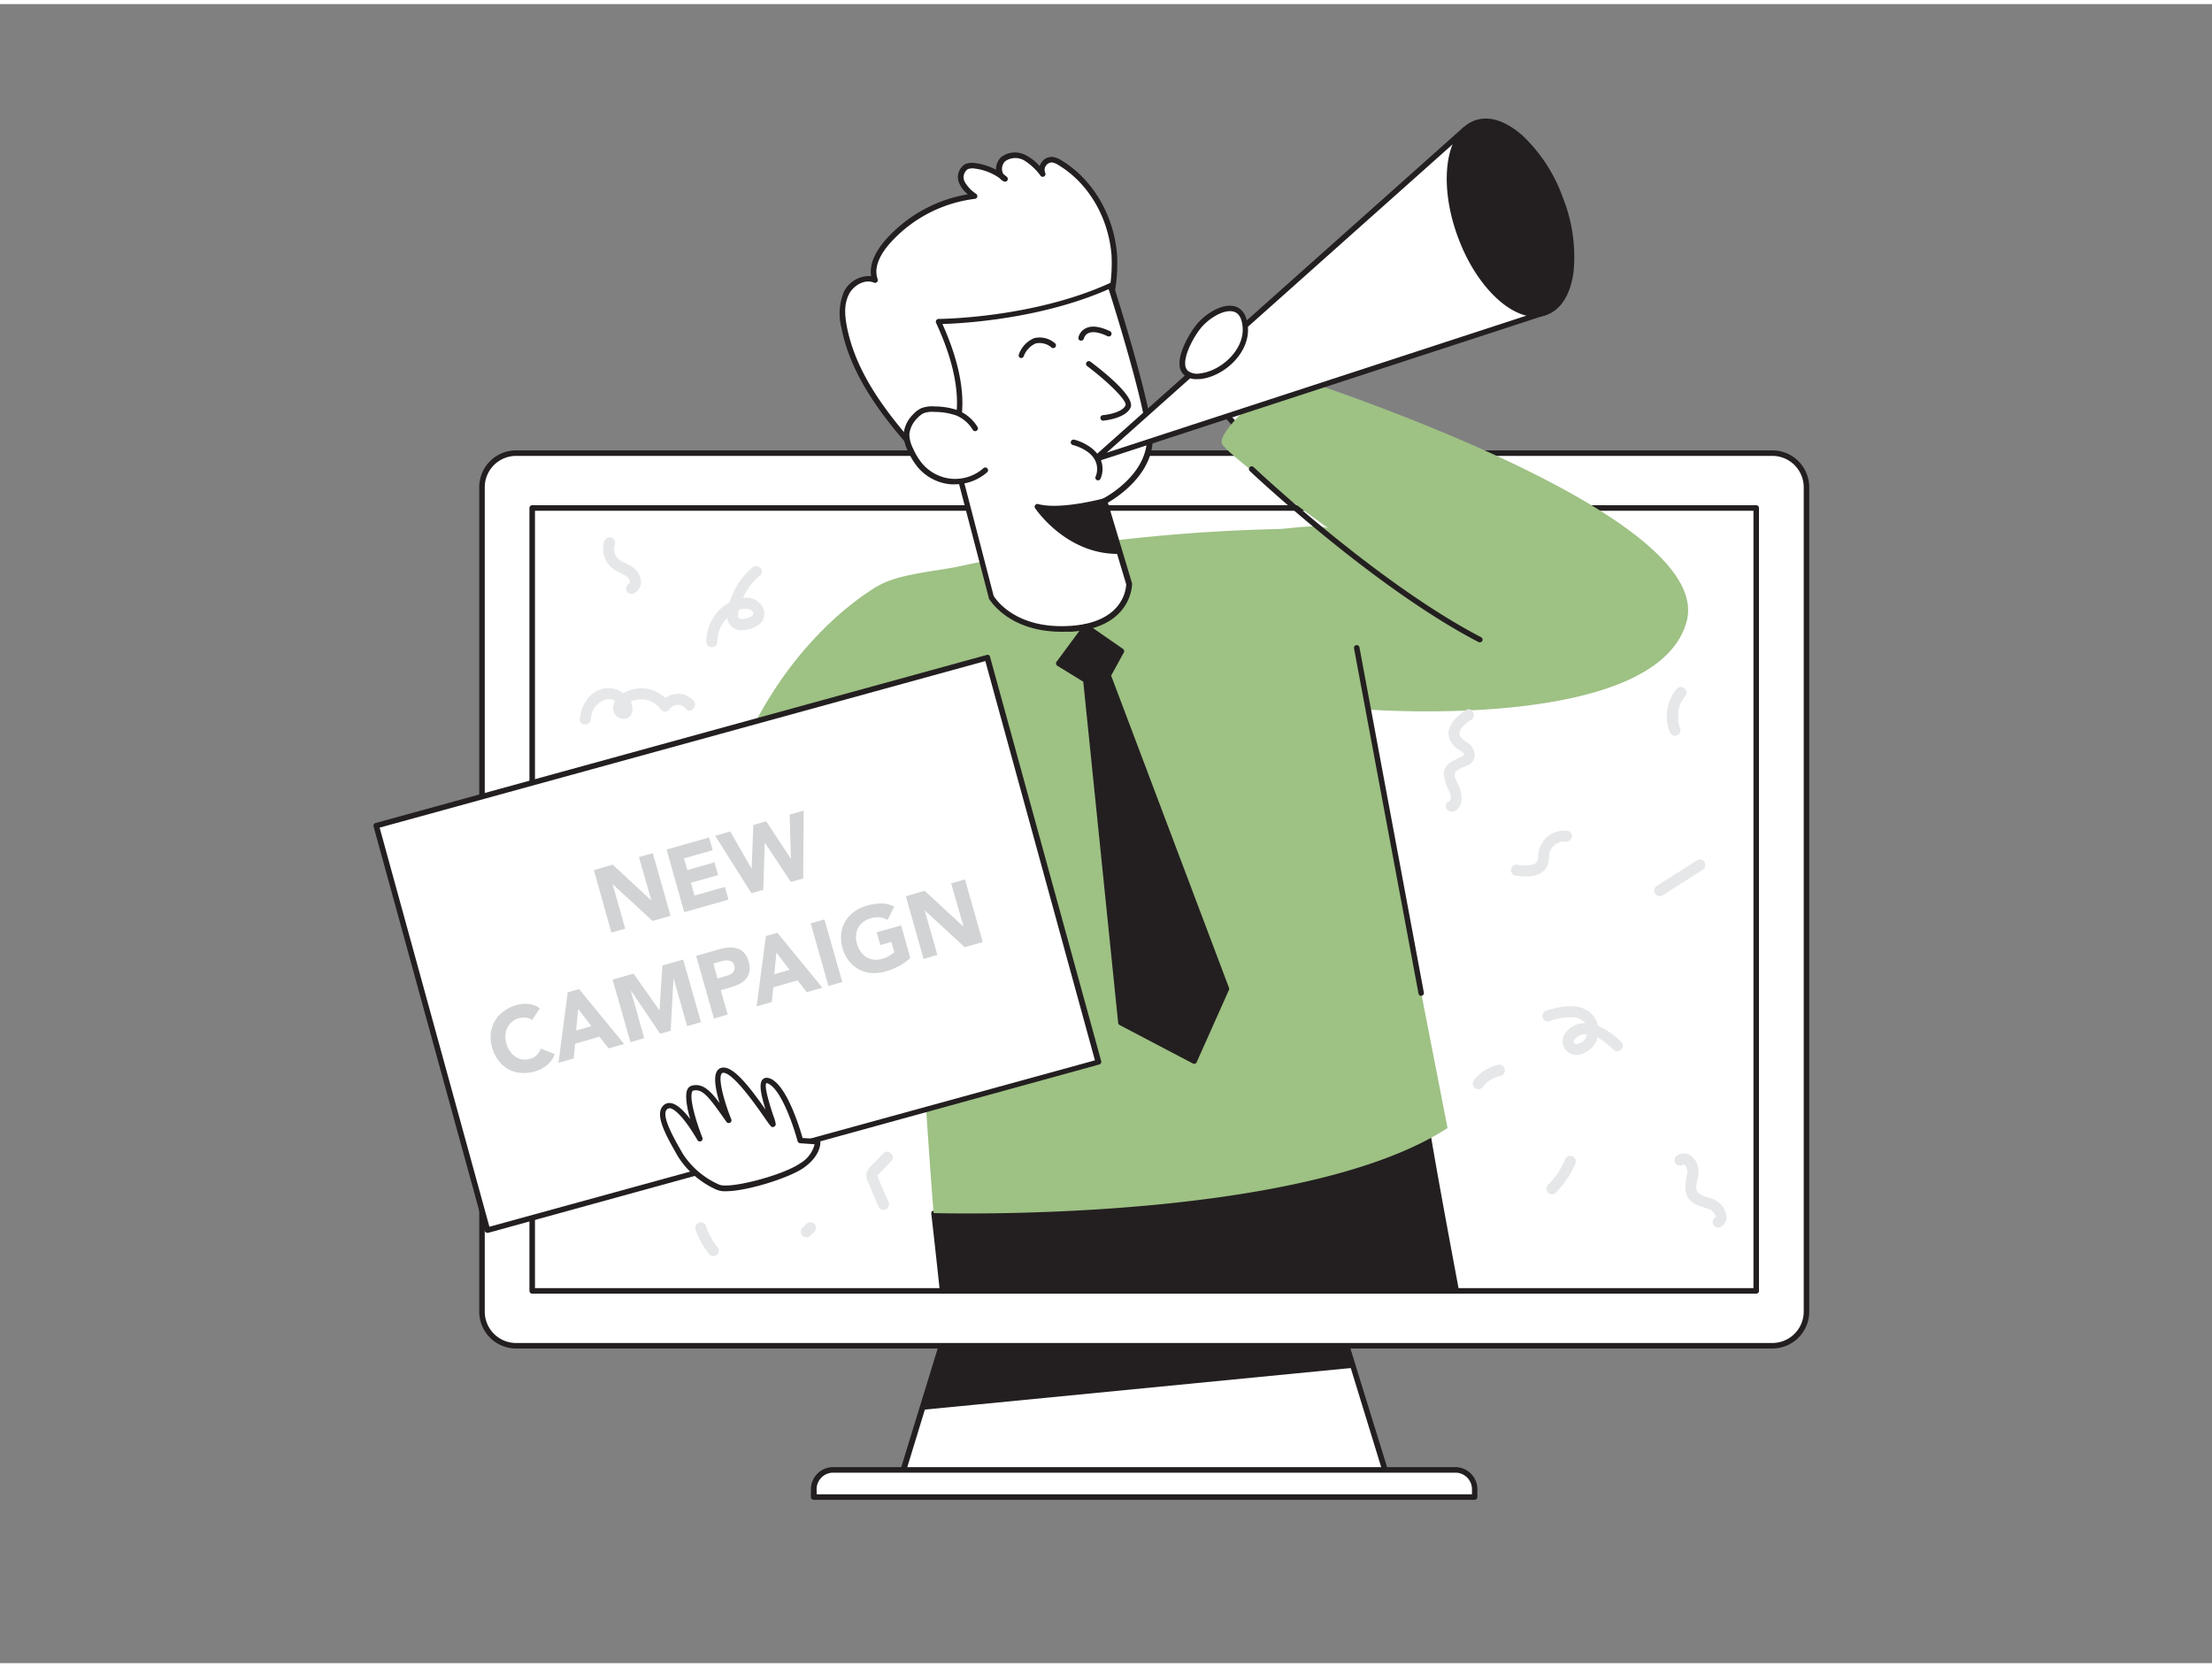 <svg id="_530_new_campaign_flatline" data-name="#530_new_campaign_flatline" xmlns="http://www.w3.org/2000/svg" viewBox="0 0 400 300" width="406" height="306" class="illustration styles_illustrationTablet__1DWOa"><rect x="0" y="0" width="400" height="300" fill="#808080" stroke="none"/><polygon points="250.79 266.19 163.04 266.19 166.87 253.73 170.56 241.71 243.27 241.71 244.63 246.14 250.79 266.19" fill="#fff"></polygon><path d="M250.79,266.69H163a.48.48,0,0,1-.4-.2.51.51,0,0,1-.08-.45l7.52-24.48a.5.5,0,0,1,.48-.35h72.71a.5.5,0,0,1,.48.35L251.27,266a.51.51,0,0,1-.08.45A.48.48,0,0,1,250.79,266.69Zm-87.07-1h86.39l-7.21-23.48h-72Z" fill="#231f20"></path><polygon points="244.63 246.14 166.87 253.73 170.56 241.71 243.27 241.71 244.63 246.14" fill="#231f20"></polygon><path d="M166.87,254.17a.44.44,0,0,1-.34-.16.46.46,0,0,1-.08-.41l3.69-12a.45.45,0,0,1,.42-.31h72.71a.45.45,0,0,1,.42.31l1.36,4.43a.44.44,0,0,1-.05.37.47.47,0,0,1-.33.2l-77.76,7.59Zm4-12-3.4,11.08,76.56-7.48-1.11-3.6Z" fill="#231f20"></path><path d="M150.66,265H263.16a3.52,3.52,0,0,1,3.52,3.52V270a0,0,0,0,1,0,0H147.14a0,0,0,0,1,0,0v-1.42A3.52,3.52,0,0,1,150.66,265Z" fill="#fff"></path><path d="M266.68,270.47H147.14a.5.5,0,0,1-.5-.5v-1.41a4,4,0,0,1,4-4H263.16a4,4,0,0,1,4,4V270A.5.5,0,0,1,266.68,270.47Zm-119-1H266.18v-.91a3,3,0,0,0-3-3H150.67a3,3,0,0,0-3,3Z" fill="#231f20"></path><rect x="87.16" y="81.2" width="239.51" height="161.42" rx="6.18" fill="#fff"></rect><path d="M320.49,243.11H93.33a6.67,6.67,0,0,1-6.67-6.67V87.37a6.67,6.67,0,0,1,6.67-6.67H320.49a6.68,6.68,0,0,1,6.68,6.67V236.44A6.68,6.68,0,0,1,320.49,243.11ZM93.33,81.7a5.67,5.67,0,0,0-5.67,5.67V236.44a5.67,5.67,0,0,0,5.67,5.67H320.49a5.68,5.68,0,0,0,5.68-5.67V87.37a5.68,5.68,0,0,0-5.68-5.67Z" fill="#231f20"></path><rect x="96.24" y="91.12" width="221.34" height="141.57" fill="#fff"></rect><path d="M317.58,233.19H96.24a.5.5,0,0,1-.5-.5V91.12a.5.5,0,0,1,.5-.5H317.58a.5.5,0,0,1,.5.5V232.69A.5.5,0,0,1,317.58,233.19Zm-220.84-1H317.08V91.62H96.74Z" fill="#231f20"></path><path d="M158.61,105.31s-28.19,15.35-30.82,57.6l35.6,7L172.8,137Z" fill="#9EC184"></path><path d="M166.47,81.61c-6.11-6.75-12.08-14.22-13.82-23.16a9.67,9.67,0,0,1,.39-6.16c.93-1.88,3.25-3.19,5.19-2.38-.88-2.37.55-5,2.21-6.86a25,25,0,0,1,15.79-8.32A6.59,6.59,0,0,1,174,32.31a2.26,2.26,0,0,1,.8-2.91,2.88,2.88,0,0,1,1.57-.15,10.33,10.33,0,0,1,5.39,2.37c-1.31-.57-1.38-2.64-.31-3.58a3.62,3.62,0,0,1,4-.2,10.44,10.44,0,0,1,3.1,2.9,1.87,1.87,0,0,1,1.69-2.61,3.21,3.21,0,0,1,1.41.54c5.78,3.45,9.35,10,9.85,16.75a29,29,0,0,1-5.8,18.91,45.4,45.4,0,0,1-15.34,12.88c-4.76,2.58-10.74,4.51-15.44,1.8" fill="#fff"></path><path d="M166.47,82.11a.49.49,0,0,1-.37-.16c-6.21-6.87-12.19-14.45-13.94-23.4a10.32,10.32,0,0,1,.43-6.49,5.07,5.07,0,0,1,4.94-2.86c-.43-2.59,1.35-5.12,2.53-6.48A25.56,25.56,0,0,1,175,34.4a5.45,5.45,0,0,1-1.49-1.89,2.75,2.75,0,0,1,1-3.56,3.29,3.29,0,0,1,1.84-.19,10.78,10.78,0,0,1,3.78,1.2,2.91,2.91,0,0,1,.91-2.29,4.13,4.13,0,0,1,4.58-.28A8.57,8.57,0,0,1,188,29.3a2.88,2.88,0,0,1,.28-.59,2.26,2.26,0,0,1,2-1.08,3.72,3.72,0,0,1,1.63.61c5.69,3.4,9.56,10,10.09,17.14a29.34,29.34,0,0,1-5.9,19.24,45.57,45.57,0,0,1-15.5,13c-5.91,3.19-11,4-14.94,2.29.39.45.79.9,1.19,1.34a.5.5,0,0,1,0,.71A.54.54,0,0,1,166.47,82.11Zm-1.56-3.6a.59.59,0,0,1,.25.07c4.65,2.68,10.7.49,15-1.81A44.75,44.75,0,0,0,195.29,64,28.41,28.41,0,0,0,201,45.46c-.52-6.86-4.2-13.12-9.62-16.36a2.87,2.87,0,0,0-1.18-.47A1.36,1.36,0,0,0,189,30.5a.49.49,0,0,1-.17.65.49.49,0,0,1-.66-.1,10.49,10.49,0,0,0-2.95-2.77,3.18,3.18,0,0,0-3.45.14,1.93,1.93,0,0,0-.55,1.7,1.58,1.58,0,0,0,.25.64c.2.15.41.31.6.48a.49.49,0,0,1,.1.64.51.51,0,0,1-.62.2,2.22,2.22,0,0,1-.79-.6,9.79,9.79,0,0,0-4.46-1.73,2.44,2.44,0,0,0-1.29.1,1.78,1.78,0,0,0-.57,2.26,6.37,6.37,0,0,0,2.1,2.22.51.51,0,0,1,.18.53.48.48,0,0,1-.43.36,24.62,24.62,0,0,0-15.47,8.16c-1.17,1.34-3,3.95-2.11,6.36a.5.5,0,0,1-.67.63c-1.7-.72-3.76.55-4.54,2.14s-.84,3.32-.35,5.85c1.48,7.6,6.17,14.25,11.4,20.32A.48.48,0,0,1,164.91,78.51Z" fill="#231f20"></path><path d="M263.39,232.69h-93c-.89-8.39-1.55-14.07-1.55-14.07l88.92-17.39C258.37,205.48,260.45,217,263.39,232.69Z" fill="#231f20"></path><path d="M263.39,233.13h-93a.44.44,0,0,1-.44-.39c-.88-8.3-1.54-14-1.55-14.07a.44.44,0,0,1,.36-.48l88.92-17.39a.38.38,0,0,1,.33.07.46.46,0,0,1,.19.3c.59,4.1,2.54,15,5.63,31.44a.42.42,0,0,1-.09.36A.44.44,0,0,1,263.39,233.13Zm-92.61-.88h92.08c-2.93-15.62-4.82-26.12-5.48-30.5L169.31,219C169.48,220.39,170.05,225.41,170.78,232.25Z" fill="#231f20"></path><path d="M217.11,67.27s2.41,6,10.12,12.17l6.43-6.93L220.81,56.06Z" fill="#fff"></path><path d="M227.23,80a.51.51,0,0,1-.31-.11c-7.72-6.18-10.17-12.13-10.27-12.38a.52.52,0,0,1,0-.35l3.7-11.2a.5.5,0,0,1,.39-.34.48.48,0,0,1,.48.18L234.05,72.2a.5.5,0,0,1,0,.65l-6.42,6.94A.52.52,0,0,1,227.23,80Zm-9.59-12.7c.44,1,3,6.17,9.54,11.51L233,72.48,221,57.11Z" fill="#231f20"></path><path d="M232.34,66.85S219.64,77.21,221,79.55s19.38,15.38,19.39,15.38c-1.52-1.09-7.6,0-9.34,0q-12,.27-23.87,1.46A287.43,287.43,0,0,0,174,101.56c-4.38,1-11.58,1.4-15.39,3.75s-2.76,5.61-1.65,9.92c.49,1.9,1,3.82,1.4,5.74,7.23,31.79,7.84,65.19,10.47,97.65,0,0,66.19,2,92.93-15.38L247,127.54s52.62,4.14,58-15.92S232.34,66.85,232.34,66.85Z" fill="#9EC184"></path><path d="M199.66,89.86l4.49,15s.11,7.43-10.61,8.11-14.33-5.74-14.33-5.74L171.84,79s4.95-6.2-2.19-21.59c0,0,16.88,0,31.13-6.5,0,0,5.84,18.11,7,26.21S199.66,89.86,199.66,89.86Z" fill="#fff"></path><path d="M192,113.5c-9.68,0-13-5.79-13.19-6a.34.34,0,0,1,0-.12l-7.38-28.24a.51.51,0,0,1,.1-.44c0-.06,4.64-6.2-2.26-21.06a.51.51,0,0,1,.46-.71c.16,0,16.94-.1,30.93-6.46a.49.49,0,0,1,.41,0,.5.5,0,0,1,.27.3c.06.19,5.86,18.25,7,26.3,1.09,7.41-6.28,12.09-8,13.09l4.37,14.59a.34.34,0,0,1,0,.14c0,.08,0,7.91-11.08,8.61C193,113.48,192.47,113.5,192,113.5ZM179.68,107c.38.64,4,6.06,13.82,5.44,9.69-.61,10.13-6.78,10.15-7.53L199.18,90a.5.5,0,0,1,.26-.59c.09,0,9-4.61,7.87-12.25-1.05-7.2-5.86-22.56-6.83-25.61-12.36,5.46-26.63,6.2-30.06,6.3,6.13,13.65,2.77,20,2,21.21Z" fill="#231f20"></path><path d="M176.31,76.71a6.77,6.77,0,0,0-3.29-2.8,12,12,0,0,0-4-.68,5,5,0,0,0-2.22.27,4.22,4.22,0,0,0-1.26,1,5.29,5.29,0,0,0-1.63,3.27,6.2,6.2,0,0,0,.76,2.89,12.32,12.32,0,0,0,1.7,2.8,8.27,8.27,0,0,0,11.75.88" fill="#fff"></path><path d="M172.63,86.84c-.22,0-.43,0-.65,0a8.81,8.81,0,0,1-6-3.07,12.83,12.83,0,0,1-1.78-2.91,6.87,6.87,0,0,1-.8-3.12,5.74,5.74,0,0,1,1.77-3.6,4.5,4.5,0,0,1,1.42-1.06,5.36,5.36,0,0,1,2.44-.32,12.57,12.57,0,0,1,4.21.71,7.36,7.36,0,0,1,3.53,3,.5.5,0,0,1-.17.69.51.51,0,0,1-.69-.17,6.32,6.32,0,0,0-3-2.6,11.86,11.86,0,0,0-3.88-.64,4.49,4.49,0,0,0-2,.23,3.7,3.7,0,0,0-1.1.85,4.83,4.83,0,0,0-1.49,2.94,5.91,5.91,0,0,0,.71,2.66,11.27,11.27,0,0,0,1.64,2.68,7.91,7.91,0,0,0,5.34,2.73,7.78,7.78,0,0,0,5.69-1.9.49.49,0,0,1,.7,0,.5.5,0,0,1,0,.71A8.85,8.85,0,0,1,172.63,86.84Z" fill="#231f20"></path><path d="M196.89,65.06s7.86,5.92,7.1,7.68-4.51,2.09-4.51,2.09" fill="#fff"></path><path d="M199.48,75.33a.5.5,0,0,1-.49-.46.49.49,0,0,1,.45-.54c1-.08,3.57-.56,4.09-1.78.33-.75-2.92-4.06-6.94-7.09a.5.5,0,1,1,.6-.8c2.46,1.85,8.09,6.36,7.26,8.28s-4.51,2.35-4.92,2.38Z" fill="#231f20"></path><path d="M184.71,63.45s1.73-4.63,5.78-1.74" fill="#fff"></path><path d="M184.71,64l-.18,0a.5.5,0,0,1-.29-.65A5,5,0,0,1,187,60.41a4.22,4.22,0,0,1,3.75.9.51.51,0,0,1,.11.7.5.5,0,0,1-.69.11,3.33,3.33,0,0,0-2.87-.76,4.09,4.09,0,0,0-2.16,2.27A.48.48,0,0,1,184.71,64Z" fill="#231f20"></path><path d="M195.5,60.37s.58-2.9,5-.78" fill="#fff"></path><path d="M195.5,60.86h-.11a.49.49,0,0,1-.38-.58,2.52,2.52,0,0,1,1.31-1.65c1.08-.54,2.56-.36,4.4.52a.5.5,0,1,1-.43.91c-1.52-.73-2.74-.92-3.51-.54a1.48,1.48,0,0,0-.79,1A.51.51,0,0,1,195.5,60.86Z" fill="#231f20"></path><path d="M199.66,89.86s-7.83,2.17-12.06,1c0,0,5.49,8.12,14.62,8Z" fill="#231f20"></path><path d="M202.07,99.42c-9.2,0-14.65-7.91-14.88-8.25a.48.48,0,0,1,0-.56.5.5,0,0,1,.53-.2c4.05,1.09,11.72-1,11.8-1a.5.5,0,0,1,.61.35l2.56,9a.53.53,0,0,1-.08.44.52.52,0,0,1-.4.2Zm-13.27-7.8c1.75,2.06,6.28,6.56,12.76,6.79l-2.25-7.94C197.72,90.88,192.56,92.07,188.8,91.62Z" fill="#231f20"></path><polygon points="264.9 22.71 198 82.34 279.5 55.73 264.9 22.71" fill="#fff"></polygon><path d="M198,82.84a.51.51,0,0,1-.43-.26.49.49,0,0,1,.1-.62l66.89-59.62a.51.51,0,0,1,.44-.12.47.47,0,0,1,.35.29l14.61,33a.47.47,0,0,1,0,.4.5.5,0,0,1-.3.27l-81.5,26.61A.45.45,0,0,1,198,82.84Zm66.72-59.3-64.6,57.58,78.7-25.7Z" fill="#231f20"></path><path d="M217.11,67.27c4-.49,8.39-4.53,8-8.86-.43-5.61-5.75-3.15-8.21-.37-1.35,1.53-4.61,6.93-2.45,8.71A3.44,3.44,0,0,0,217.11,67.27Z" fill="#fff"></path><path d="M216.4,67.82a3.34,3.34,0,0,1-2.21-.69,2.51,2.51,0,0,1-.89-1.84c-.2-2.47,2.07-6.22,3.28-7.58,1.75-2,4.76-3.72,6.87-3,.9.31,2,1.19,2.21,3.68.37,4.67-4.27,8.89-8.49,9.4h0A7.09,7.09,0,0,1,216.4,67.82Zm6-12.29c-1.61,0-3.75,1.35-5.07,2.84-1.15,1.3-3.2,4.79-3,6.84a1.57,1.57,0,0,0,.53,1.15,2.85,2.85,0,0,0,2.23.41h0c3.71-.44,7.93-4.25,7.62-8.32-.13-1.56-.64-2.51-1.54-2.81A2.48,2.48,0,0,0,222.4,55.53Z" fill="#231f20"></path><path d="M194.15,79.25s6.17,1.54,4.43,6.36" fill="#fff"></path><path d="M198.58,86.11a.51.51,0,0,1-.17,0,.5.5,0,0,1-.3-.64,3.51,3.51,0,0,0-.1-3c-1-2-3.95-2.73-4-2.73a.51.51,0,0,1-.37-.61.5.5,0,0,1,.61-.36c.14,0,3.36.86,4.62,3.23a4.46,4.46,0,0,1,.16,3.78A.48.48,0,0,1,198.58,86.11Z" fill="#231f20"></path><ellipse cx="273.11" cy="38.64" rx="9.64" ry="18.24" transform="translate(3.76 98.07) rotate(-20.5)" fill="#231f20"></ellipse><path d="M277.66,56.55c-4.94,0-10.87-5.87-14-14.36-3.62-9.68-2.3-19.15,2.93-21.11,2.6-1,5.7,0,8.76,2.72a28.75,28.75,0,0,1,7.3,11.29h0a28.75,28.75,0,0,1,1.9,13.31c-.53,4.06-2.24,6.83-4.83,7.79A5.55,5.55,0,0,1,277.66,56.55Zm-9-34.84a4.73,4.73,0,0,0-1.72.31c-4.72,1.76-5.77,10.65-2.35,19.82S274.6,57,279.33,55.26c2.23-.83,3.72-3.31,4.19-7a27.66,27.66,0,0,0-1.85-12.83h0a27.65,27.65,0,0,0-7-10.9C272.56,22.68,270.47,21.71,268.62,21.71Z" fill="#231f20"></path><path d="M267.57,115.41a.53.53,0,0,1-.23-.06c-19.11-9.94-41.13-30.71-41.35-30.92a.49.49,0,0,1,0-.7.5.5,0,0,1,.71,0c.22.21,22.14,20.88,41.12,30.75a.5.5,0,0,1,.22.68A.51.51,0,0,1,267.57,115.41Z" fill="#231f20"></path><path d="M257,179.34a.49.49,0,0,1-.49-.41L244.85,116.5a.5.5,0,0,1,.4-.58.49.49,0,0,1,.58.4l11.65,62.43a.5.5,0,0,1-.4.58Z" fill="#231f20"></path><polygon points="196.38 112.57 191.46 119.23 196.36 122.23 202.7 184.18 215.94 191.13 221.77 178.05 200.38 121.39 202.79 117.01 196.38 112.57" fill="#231f20"></polygon><path d="M215.94,191.62a.59.59,0,0,1-.23-.05l-13.24-6.95a.52.52,0,0,1-.27-.39l-6.31-61.7-4.69-2.88a.45.45,0,0,1-.22-.33.49.49,0,0,1,.08-.39l4.92-6.66a.51.51,0,0,1,.69-.11l6.4,4.44a.5.5,0,0,1,.15.65l-2.29,4.18,21.31,56.45a.52.52,0,0,1,0,.37l-5.84,13.08a.51.51,0,0,1-.29.27Zm-12.77-7.76,12.53,6.58,5.53-12.4-21.31-56.47a.45.45,0,0,1,0-.41l2.19-4-5.63-3.91-4.31,5.84,4.43,2.72a.52.52,0,0,1,.24.37Z" fill="#231f20"></path><rect x="76.04" y="132.02" width="114.6" height="75.85" transform="translate(-40.29 41.44) rotate(-15.38)" fill="#fff"></rect><path d="M88.15,222.2a.5.5,0,0,1-.49-.36L67.55,148.7a.5.5,0,0,1,.35-.61L178.4,117.7a.55.55,0,0,1,.38,0,.51.51,0,0,1,.24.3l20.11,73.14a.5.5,0,0,1-.35.61L88.28,222.19Zm-19.5-73.28L88.5,221.09,198,191,178.18,118.8Z" fill="#231f20"></path><path d="M147.83,205.75s.22,2.18-2.85,4.32-13.07,4.93-15.21,3.87a15.45,15.45,0,0,1-6.8-5.87c-1.74-3.07-4-6.94-2.81-8.41s3.61.8,6.41,5.6c0,0-3.47-8.67-1.34-9.21s3.61,1.7,6.54,5.86c0,0-3.73-9.15-.93-9.1s8.94,10.32,8.94,9.78-3.6-9.34-.53-7.74,5.47,10.68,5.47,10.68Z" fill="#fff"></path><path d="M131.26,214.67a3.93,3.93,0,0,1-1.71-.29,15.87,15.87,0,0,1-7-6.07l-.19-.34c-1.85-3.26-3.94-6.95-2.56-8.63a1.56,1.56,0,0,1,1.39-.62c1,.08,2.22,1.06,3.62,2.91-.58-2-1-4.33-.5-5.38a1.25,1.25,0,0,1,.82-.68c1.85-.46,3.19.75,5,3.16-.66-2.18-1.19-4.75-.44-5.83a1.32,1.32,0,0,1,1.18-.59c2,0,4.88,3.78,7.56,7.59-.92-3-1.23-4.85-.45-5.51.25-.22.73-.39,1.52,0,2.91,1.52,5.14,8.92,5.63,10.65l2.76.19a.5.5,0,0,1,.46.45c0,.1.21,2.5-3.06,4.78C142.74,212.24,135.1,214.67,131.26,214.67Zm-10.22-15a.64.64,0,0,0-.49.26c-.94,1.15,1.23,5,2.66,7.51l.19.34a15,15,0,0,0,6.6,5.67c1.8.9,11.55-1.64,14.7-3.83a5.58,5.58,0,0,0,2.61-3.44l-2.63-.19a.53.53,0,0,1-.45-.37c-.65-2.47-2.86-9.13-5.22-10.36a.8.8,0,0,0-.42-.14c-.24.24-.22,1.49,1.29,6a6.43,6.43,0,0,1,.4,1.41.53.53,0,0,1-.36.5c-.42.13-.46.06-1.69-1.7-1.53-2.21-5.6-8-7.4-8.08a.38.38,0,0,0-.34.15c-.7,1,.6,5.45,1.75,8.26a.49.49,0,0,1-.23.62.48.48,0,0,1-.64-.15l-.35-.49c-2.81-4-4-5.57-5.66-5.16-.06,0-.12,0-.18.16-.61,1.2.81,5.77,1.85,8.38a.5.5,0,0,1-.89.43c-3.07-5.25-4.64-5.76-5-5.79Z" fill="#231f20"></path><path d="M107.4,156.61l3.39-1,7,6.5h0l-2.24-7.87,2.5-.7,3.21,11.32-3.26.93-7.23-6.66h0l2.29,8.06-2.5.71Z" fill="#d1d3d4"></path><path d="M120.54,152.88l7.69-2.18.65,2.3-5.2,1.48.6,2.11,4.92-1.39.65,2.3-4.91,1.39.65,2.31,5.49-1.56.65,2.3-8,2.27Z" fill="#d1d3d4"></path><path d="M129.33,150.39l2.72-.78,3.87,6.75h0l.31-7.93,2.32-.66,4.47,6.79h0l-.22-8,2.53-.72-.09,12.27-2.23.63-4.72-7.13h0l-.27,8.55-2.14.61Z" fill="#d1d3d4"></path><path d="M96.22,183.71a2.56,2.56,0,0,0-1.1-.43,3.15,3.15,0,0,0-1.31.11,3.3,3.3,0,0,0-1.23.65,3.25,3.25,0,0,0-.82,1.05,3.74,3.74,0,0,0-.36,1.36,4.24,4.24,0,0,0,.17,1.52,4.17,4.17,0,0,0,.66,1.39,3.67,3.67,0,0,0,1,1,3.1,3.1,0,0,0,1.23.48,3,3,0,0,0,1.33-.09,2.81,2.81,0,0,0,2-1.88l2.52,1a4.48,4.48,0,0,1-1.4,2,5.91,5.91,0,0,1-2.13,1.12,7.23,7.23,0,0,1-2.57.28,5.73,5.73,0,0,1-2.27-.64A5.57,5.57,0,0,1,90.13,191,6.6,6.6,0,0,1,89,188.71a6.7,6.7,0,0,1-.25-2.59,5.6,5.6,0,0,1,.74-2.24,5.78,5.78,0,0,1,1.6-1.75A7.09,7.09,0,0,1,93.4,181a6.36,6.36,0,0,1,1-.19,5.05,5.05,0,0,1,1.1,0,4.85,4.85,0,0,1,1.12.23,4.06,4.06,0,0,1,1,.55Z" fill="#d1d3d4"></path><path d="M102.66,178.7l2.06-.58,8.14,9.92-2.81.8-1.66-2.12L104,188l-.26,2.67-2.75.78Zm1.89,3-.37,3.91,2.76-.79Z" fill="#d1d3d4"></path><path d="M110.78,176.4l3.78-1.08,4.7,6.65h0l.52-8.13,3.76-1.07,3.22,11.33-2.5.7-2.47-8.68h0l-.51,9.53-1.9.54-5.33-7.87h0L116.5,187l-2.5.71Z" fill="#d1d3d4"></path><path d="M125.88,172.11l4.21-1.2a9,9,0,0,1,1.71-.31,4,4,0,0,1,1.52.16,3,3,0,0,1,1.23.8,3.75,3.75,0,0,1,.82,1.57,3.9,3.9,0,0,1,.15,1.75,2.92,2.92,0,0,1-.58,1.33,3.66,3.66,0,0,1-1.16.94,7.93,7.93,0,0,1-1.62.64l-1.82.52,1.25,4.41-2.49.71Zm3.86,4.09,1.66-.48a2.94,2.94,0,0,0,.63-.24,1.74,1.74,0,0,0,.5-.38,1.13,1.13,0,0,0,.28-.53,1.41,1.41,0,0,0,0-.7,1.24,1.24,0,0,0-.4-.64,1.38,1.38,0,0,0-.63-.27,2.39,2.39,0,0,0-.75,0,5.35,5.35,0,0,0-.74.17l-1.28.36Z" fill="#d1d3d4"></path><path d="M138.5,168.52l2.07-.58,8.14,9.92-2.82.8-1.66-2.12-4.39,1.25-.27,2.67-2.75.78Zm1.9,3-.38,3.91,2.77-.79Z" fill="#d1d3d4"></path><path d="M146.6,166.23l2.49-.71,3.22,11.32-2.5.71Z" fill="#d1d3d4"></path><path d="M164.6,172.49a9.36,9.36,0,0,1-2.06,1.48,12.57,12.57,0,0,1-2.38.95,7.15,7.15,0,0,1-2.56.28,5.78,5.78,0,0,1-2.28-.64,5.54,5.54,0,0,1-1.8-1.52,6.79,6.79,0,0,1-1.16-2.33,6.72,6.72,0,0,1-.24-2.6,5.5,5.5,0,0,1,.74-2.24,5.83,5.83,0,0,1,1.59-1.74,7.29,7.29,0,0,1,2.33-1.11,9.4,9.4,0,0,1,2.6-.38,5.1,5.1,0,0,1,2.33.56l-1.22,2.42a3.56,3.56,0,0,0-1.38-.48,4.28,4.28,0,0,0-1.67.18,3.84,3.84,0,0,0-1.37.69,3.41,3.41,0,0,0-.9,1.07,3.49,3.49,0,0,0-.38,1.37A4.22,4.22,0,0,0,155,170a4.28,4.28,0,0,0,.67,1.39,3.24,3.24,0,0,0,1,.95,3.34,3.34,0,0,0,1.32.45,3.88,3.88,0,0,0,1.53-.14,5,5,0,0,0,1.35-.59,5,5,0,0,0,.84-.64l-.52-1.84-2,.58-.66-2.31,4.43-1.25Z" fill="#d1d3d4"></path><path d="M163.81,161.34l3.39-1,7.05,6.51h0L172,159l2.5-.71,3.21,11.32-3.26.93-7.23-6.66h0l2.29,8.06-2.5.71Z" fill="#d1d3d4"></path><path d="M304.63,123.78a1,1,0,0,0-1.41,0,7.8,7.8,0,0,0-1.31,7.77,1,1,0,0,0,1.23.7,1,1,0,0,0,.7-1.23,6.48,6.48,0,0,1-.26-.78c0-.15-.07-.3-.1-.45a1.77,1.77,0,0,1,0-.2v0a5.77,5.77,0,0,1,0-.83c0-.14,0-.27,0-.41s0-.14,0-.21a1,1,0,0,1,0-.12,7.2,7.2,0,0,1,.16-.78c0-.13.08-.26.13-.39s.13-.35.08-.24a5.74,5.74,0,0,1,.4-.78c.07-.12.15-.23.23-.35a.83.83,0,0,1,.12-.16h0l.06-.07A1,1,0,0,0,304.63,123.78Z" fill="#e6e7e8"></path><path d="M293.14,187.67a13.92,13.92,0,0,0-4.18-2.93,4.26,4.26,0,0,0-1.88-2.73c-2.2-1.39-5.15-.71-7.46,0-1.22.38-.7,2.32.54,1.92a10.58,10.58,0,0,1,4.59-.69,2.89,2.89,0,0,1,1.92,1.06c-.12,0-.23,0-.35,0a4.2,4.2,0,0,0-3.24,1.76,2.52,2.52,0,0,0,.29,3.32c1.85,1.58,4.49,0,5.3-1.9a4.83,4.83,0,0,0,.22-.64,14.16,14.16,0,0,1,2.84,2.21C292.67,190,294.09,188.55,293.14,187.67Zm-7.85.36c-.58.06-.88-.23-.58-.77a2.21,2.21,0,0,1,1.89-.94,2.42,2.42,0,0,1,.38,0A2.12,2.12,0,0,1,285.29,188Z" fill="#e6e7e8"></path><path d="M129.65,224.69l-.07-.08-.16-.23-.33-.47c-.21-.31-.41-.64-.59-1s-.35-.68-.51-1c0,0-.17-.34,0-.09,0-.08-.07-.18-.11-.26s-.13-.36-.19-.54a1,1,0,0,0-1.23-.7,1,1,0,0,0-.7,1.23,15.09,15.09,0,0,0,2.52,4.56,1,1,0,0,0,1.41,0,1,1,0,0,0,.3-.71A1.19,1.19,0,0,0,129.65,224.69Z" fill="#e6e7e8"></path><path d="M284.22,208.31a1,1,0,0,0-1.23.7l0,0-.06.14c-.05.11-.1.21-.14.31s-.21.43-.33.64a14.6,14.6,0,0,1-.75,1.27c-.13.2-.27.4-.41.59l-.18.24,0,0a1.83,1.83,0,0,0-.13.16c-.32.38-.65.75-1,1.1a1,1,0,1,0,1.41,1.41,16.51,16.51,0,0,0,3.55-5.4A1,1,0,0,0,284.22,208.31Z" fill="#e6e7e8"></path><path d="M308.24,155.19a1,1,0,0,0-1.37-.36l-7.25,4.61a1,1,0,0,0-.36,1.37,1,1,0,0,0,1.37.36l7.25-4.61A1,1,0,0,0,308.24,155.19Z" fill="#e6e7e8"></path><path d="M311.21,217.05a4.82,4.82,0,0,0-2.18-1.22,4.87,4.87,0,0,1-1.91-.86c-.6-.58-.36-1.5-.21-2.22A5.17,5.17,0,0,0,307,210c-.55-1.67-2.32-2.91-3.89-1.67a1,1,0,0,0,0,1.41,1,1,0,0,0,1.42,0c-.11.09-.07,0,0,.1a1.32,1.32,0,0,1,.37.41,2,2,0,0,1,.14,1.57c-.29,1.54-.62,3.18.56,4.44.93,1,2.28,1.19,3.47,1.68a1.9,1.9,0,0,1,1,.86,2.71,2.71,0,0,1,.17.45.42.42,0,0,1,0,.14l-.07,0a1,1,0,0,0,1,1.73C312.75,220.22,312.29,218.22,311.21,217.05Z" fill="#e6e7e8"></path><path d="M159.46,211l1.71-1.78c.9-.92-.51-2.34-1.41-1.41l-1.95,2c-.69.71-1.39,1.41-1.11,2.5a8,8,0,0,0,.49,1.22c.18.43.37.85.55,1.28.37.88.74,1.75,1.12,2.63a1,1,0,1,0,1.72-1c-.61-1.45-1.26-2.89-1.85-4.36a1.7,1.7,0,0,1-.09-.24l0,0A7.5,7.5,0,0,0,159.46,211Z" fill="#e6e7e8"></path><path d="M147.48,220.91a.72.72,0,0,0-.21-.33l-.2-.15a1,1,0,0,0-.51-.14l-.26,0a.92.92,0,0,0-.44.25l-.75.76a.69.69,0,0,0-.21.32.82.82,0,0,0-.09.38.86.86,0,0,0,.09.39.75.75,0,0,0,.21.32l.2.16a1,1,0,0,0,.5.13l.27,0a1,1,0,0,0,.44-.26l.75-.75a1,1,0,0,0,.29-.71A.71.71,0,0,0,147.48,220.91Z" fill="#e6e7e8"></path><path d="M137.65,108.64a3.38,3.38,0,0,0-3.29-1.26,11.34,11.34,0,0,1,3.11-4.09c1-.82-.43-2.23-1.42-1.41A13.13,13.13,0,0,0,132,108a1.54,1.54,0,0,1-.05.17c-.27.15-.53.31-.77.47a8.14,8.14,0,0,0-3.45,6.64,1,1,0,0,0,2,0,5.92,5.92,0,0,1,1.51-4l.29-.29a2.83,2.83,0,0,0,.11.58,2.51,2.51,0,0,0,2.74,1.64,5.06,5.06,0,0,0,3.28-1.38A2.58,2.58,0,0,0,137.65,108.64Zm-1.48,1.76c-.17.48-1.38.71-1.82.77-.73.1-.93-.19-.86-.89q0-.36.12-.72a3.2,3.2,0,0,1,1.64-.19C135.67,109.44,136.37,109.85,136.17,110.4Z" fill="#e6e7e8"></path><path d="M115.9,104.32a3.49,3.49,0,0,0-1.71-2.64c-.84-.54-2-.82-2.61-1.6a2.46,2.46,0,0,1-.38-2.39,1,1,0,0,0-1.93-.53,4.53,4.53,0,0,0,2.25,5.38c.45.24.93.44,1.37.69a3.72,3.72,0,0,1,.57.37,1.29,1.29,0,0,1,.16.17h0l.06.09.09.17a1.77,1.77,0,0,1,.06.17,1.42,1.42,0,0,1,.05.22s0,.15,0,.17a.13.13,0,0,1,0,.05s0,0,0,0l0,.09h0l0,0h0v0a1,1,0,0,0-.64,1.2,1,1,0,0,0,1.23.7A2.28,2.28,0,0,0,115.9,104.32Z" fill="#e6e7e8"></path><path d="M265.64,133.76c-.59-.51-1.84-1-1.7-2s1.35-1.85,2.13-2.37c1.07-.7.07-2.44-1-1.72-1.62,1.07-3.66,2.89-3,5.08a4.27,4.27,0,0,0,1.84,2.14c.19.13.87.56.86.84,0,.12-.29.25-.41.32-1.52.78-3.29,1.24-3.27,3.34a8.73,8.73,0,0,0,1,3c.22.54.52,1.53-.14,1.84-1.17.53-.16,2.25,1,1.72,1.78-.81,1.52-3.12.85-4.6-.32-.7-1.18-2-.47-2.66a8,8,0,0,1,2-1C267.08,136.9,267.08,135,265.64,133.76Z" fill="#e6e7e8"></path><path d="M283.26,149.46a4.74,4.74,0,0,0-5.09,4.22c0,.3,0,.61-.05.91a1.05,1.05,0,0,1-.22.57,1.51,1.51,0,0,1-.71.43,6.22,6.22,0,0,1-2.68.06,1,1,0,0,0-1.23.7,1,1,0,0,0,.69,1.23c2,.34,4.92.4,5.88-1.84a7.07,7.07,0,0,0,.31-2,2.48,2.48,0,0,1,.52-1.22,2.78,2.78,0,0,1,2.58-1.07,1,1,0,0,0,0-2Z" fill="#e6e7e8"></path><path d="M272.08,192.52a1,1,0,0,0-1.23-.7,7.92,7.92,0,0,0-4.24,2.68,1.1,1.1,0,0,0-.29.71,1.05,1.05,0,0,0,.29.71,1,1,0,0,0,1.42,0,6.54,6.54,0,0,1,.76-.82l.2-.18a.39.39,0,0,0,.1-.08l.08-.06.1-.07.25-.17a7.79,7.79,0,0,1,1-.5l.1,0,.26-.1a5.62,5.62,0,0,1,.55-.15A1,1,0,0,0,272.08,192.52Z" fill="#e6e7e8"></path><path d="M125.45,126a3.78,3.78,0,0,0-5.13-.51,6.28,6.28,0,0,0-4.58-1.76,6.91,6.91,0,0,0-3,.88,4.78,4.78,0,0,0-3.14-.9c-2.83.26-4.53,3-4.75,5.59-.11,1.29,1.89,1.28,2,0a3.88,3.88,0,0,1,2.56-3.53,2.6,2.6,0,0,1,1.83.23h0a2.51,2.51,0,0,0-.36,1.49,1.9,1.9,0,0,0,2,1.75c1.24-.06,1.68-1.22,1.45-2.3a3.51,3.51,0,0,0-.27-.79,4.09,4.09,0,0,1,1.78-.43,4.21,4.21,0,0,1,3.55,1.71,1,1,0,0,0,1.72,0,1.83,1.83,0,0,1,2.91,0C124.84,128.43,126.25,127,125.45,126Z" fill="#e6e7e8"></path></svg>